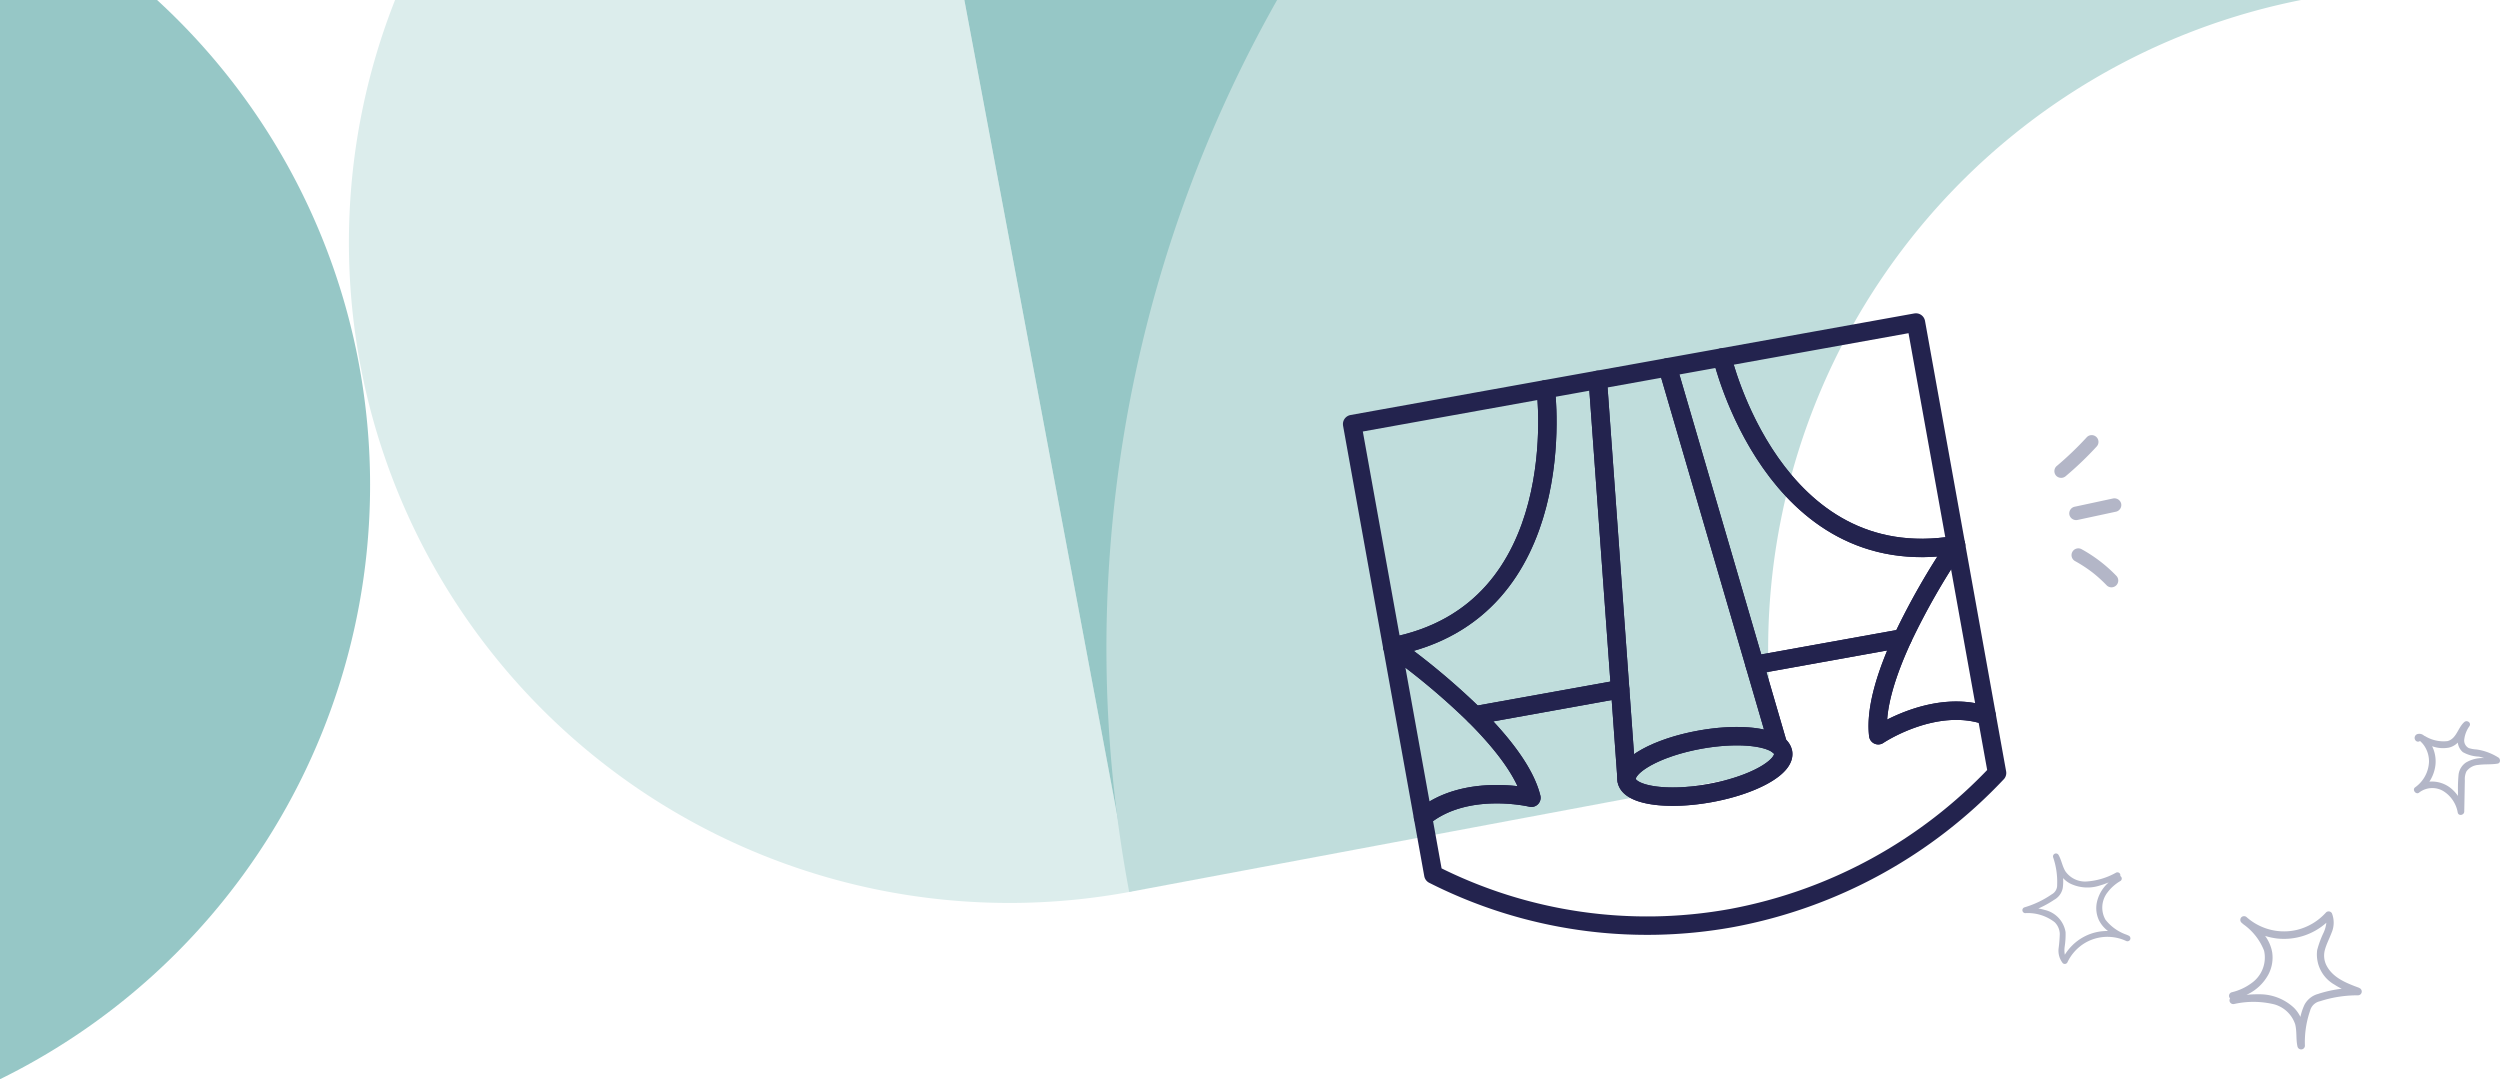 <svg id="Gruppe_571" data-name="Gruppe 571" xmlns="http://www.w3.org/2000/svg" xmlns:xlink="http://www.w3.org/1999/xlink" width="271.55" height="117.224" viewBox="0 0 271.55 117.224">
  <defs>
    <clipPath id="clip-path">
      <rect id="Rechteck_391" data-name="Rechteck 391" width="271.55" height="117.224" fill="none"/>
    </clipPath>
  </defs>
  <g id="Gruppe_570" data-name="Gruppe 570" clip-path="url(#clip-path)">
    <path id="Pfad_1267" data-name="Pfad 1267" d="M42.912,0a71.734,71.734,0,0,0,80,96.839L104.749,0Z" fill="#dcedec"/>
    <path id="Pfad_1268" data-name="Pfad 1268" d="M138.948,0h-34.2L122.9,96.825A142.982,142.982,0,0,1,138.948,0" fill="#96c7c6"/>
    <path id="Pfad_1269" data-name="Pfad 1269" d="M249.94,0H138.721a142.978,142.978,0,0,0-16.067,96.887l70.618-13.241A71.86,71.86,0,0,1,249.94,0" fill="#c0dddc"/>
    <path id="Pfad_1270" data-name="Pfad 1270" d="M38.986,39.535A71.409,71.409,0,0,0,17.062,0H0V117.224A71.9,71.9,0,0,0,38.986,39.535" fill="#96c7c6"/>
    <path id="Pfad_1271" data-name="Pfad 1271" d="M193.141,80.932c-1.3-1-4.663-1.278-8.479-.59-4.69.845-8.258,2.829-7.967,4.443l-.715-9.924-2.426-33.6,7.589-1.368L190.6,72.227Z" fill="none" stroke="#23234e" stroke-linecap="round" stroke-linejoin="round" stroke-width="2"/>
    <path id="Pfad_1272" data-name="Pfad 1272" d="M212.464,59.194a77.084,77.084,0,0,0-5.8,10.137L190.6,72.226l-9.455-32.337,5.921-1.067S192.593,62.534,212.464,59.194Z" fill="none" stroke="#23234e" stroke-linecap="round" stroke-linejoin="round" stroke-width="2"/>
    <path id="Pfad_1273" data-name="Pfad 1273" d="M173.553,41.257l2.426,33.6-15.795,2.846a76.174,76.174,0,0,0-8.957-7.479C171.014,66.423,167.9,42.275,167.9,42.275Z" fill="none" stroke="#23234e" stroke-linecap="round" stroke-linejoin="round" stroke-width="2"/>
    <path id="Pfad_1274" data-name="Pfad 1274" d="M215.8,77.738l1.121,6.222A52.868,52.868,0,0,1,188.15,99.706a51.352,51.352,0,0,1-32.461-4.712l-1.121-6.223c4.63-3.841,11.774-2.121,11.774-2.121-.716-2.878-3.318-6.109-6.158-8.943l15.795-2.846.715,9.924c.288,1.6,4.324,2.214,9.015,1.369s8.258-2.829,7.969-4.429a1.313,1.313,0,0,0-.538-.793L190.6,72.227l16.068-2.895c-1.686,3.65-3,7.585-2.649,10.53C204.017,79.862,210.125,75.754,215.8,77.738Z" fill="none" stroke="#23234e" stroke-linecap="round" stroke-linejoin="round" stroke-width="2"/>
    <path id="Pfad_1275" data-name="Pfad 1275" d="M166.342,86.65s-7.144-1.72-11.774,2.121l-3.341-18.543a76.081,76.081,0,0,1,8.957,7.479C163.025,80.541,165.626,83.772,166.342,86.65Z" fill="none" stroke="#23234e" stroke-linecap="round" stroke-linejoin="round" stroke-width="2"/>
    <path id="Pfad_1276" data-name="Pfad 1276" d="M167.9,42.274s3.109,24.148-16.679,27.954l-4.353-24.164Z" fill="none" stroke="#23234e" stroke-linecap="round" stroke-linejoin="round" stroke-width="2"/>
    <path id="Pfad_1277" data-name="Pfad 1277" d="M212.464,59.194,215.8,77.738c-5.68-1.984-11.788,2.123-11.788,2.123-.347-2.944.963-6.88,2.649-10.53A77.084,77.084,0,0,1,212.464,59.194Z" fill="none" stroke="#23234e" stroke-linecap="round" stroke-linejoin="round" stroke-width="2"/>
    <path id="Pfad_1278" data-name="Pfad 1278" d="M208.11,35.03l4.354,24.164c-19.871,3.34-25.4-20.372-25.4-20.372Z" fill="none" stroke="#23234e" stroke-linecap="round" stroke-linejoin="round" stroke-width="2"/>
    <path id="Pfad_1279" data-name="Pfad 1279" d="M193.679,81.724c.288,1.6-3.279,3.585-7.97,4.429s-8.726.231-9.014-1.368,3.276-3.6,7.967-4.444c3.815-.687,7.184-.4,8.479.59A1.318,1.318,0,0,1,193.679,81.724Z" fill="none" stroke="#23234e" stroke-linecap="round" stroke-linejoin="round" stroke-width="2"/>
    <path id="Pfad_1289" data-name="Pfad 1289" d="M224.4,51.7a35.906,35.906,0,0,0,3.317-3.175.737.737,0,1,0-1.035-1.05,35.768,35.768,0,0,1-3.316,3.175.74.74,0,0,0-.008,1.042.755.755,0,0,0,1.042.008" fill="#b3b6c7"/>
    <path id="Pfad_1290" data-name="Pfad 1290" d="M225.688,56.472l4.184-.9a.743.743,0,0,0,.521-.9.754.754,0,0,0-.9-.522l-4.184.9a.743.743,0,0,0-.522.9.754.754,0,0,0,.9.522" fill="#b3b6c7"/>
    <path id="Pfad_1291" data-name="Pfad 1291" d="M225.37,60.933a15.191,15.191,0,0,1,1.875,1.218l.1.077c.088.068-.087-.07,0,0l.22.179q.219.181.43.37.423.378.817.787a.737.737,0,1,0,1.05-1.034,15.808,15.808,0,0,0-3.738-2.864.737.737,0,1,0-.754,1.267" fill="#b3b6c7"/>
    <path id="Pfad_1292" data-name="Pfad 1292" d="M256.259,107.3c-1.321-.49-2.792-1.042-3.51-2.347a2.35,2.35,0,0,1-.221-1.771c.169-.64.488-1.226.719-1.844a2.769,2.769,0,0,0,.044-2.14.412.412,0,0,0-.643-.083A6.229,6.229,0,0,1,249.506,101a6.093,6.093,0,0,1-3.678-.27,6.011,6.011,0,0,1-1.789-1.1.42.42,0,0,0-.578,0,.412.412,0,0,0,0,.578c.075.068.152.133.23.2a6.316,6.316,0,0,1,2.234,2.859,3.4,3.4,0,0,1-1.377,3.529,5.921,5.921,0,0,1-2.136.984.4.4,0,0,0-.183.663.448.448,0,0,0-.049.325.419.419,0,0,0,.5.285,9.625,9.625,0,0,1,4.341.037,3.336,3.336,0,0,1,2.28,2.165c.206.8.066,1.647.26,2.453a.411.411,0,0,0,.8-.109,10.454,10.454,0,0,1,.559-3.807,1.41,1.41,0,0,1,1.085-1.039,13.036,13.036,0,0,1,1.9-.463,13.446,13.446,0,0,1,2.24-.179.411.411,0,0,0,.109-.8m-4.4.635a2.368,2.368,0,0,0-1.54,1.191,6.328,6.328,0,0,0-.444,1.318,3.68,3.68,0,0,0-.7-.99A5.472,5.472,0,0,0,245.31,108a11.342,11.342,0,0,0-1.3.06,5.062,5.062,0,0,0,2.394-2.233,3.948,3.948,0,0,0,.4-2.394,4.248,4.248,0,0,0-.767-1.773,7.3,7.3,0,0,0,1.292.279,6.924,6.924,0,0,0,5.359-1.708,3.551,3.551,0,0,1-.29,1.056,10.761,10.761,0,0,0-.707,1.909,3.765,3.765,0,0,0,1.89,3.762,6.894,6.894,0,0,0,.777.437,13.743,13.743,0,0,0-2.493.539" fill="#b3b6c7"/>
    <path id="Pfad_1293" data-name="Pfad 1293" d="M219.991,99.185a4.766,4.766,0,0,1,3.175.976,1.845,1.845,0,0,1,.567,1.284,15.508,15.508,0,0,1-.125,1.551,2.176,2.176,0,0,0,.451,1.623.323.323,0,0,0,.5-.083,4.9,4.9,0,0,1,1.942-2.13,4.8,4.8,0,0,1,2.832-.628,4.741,4.741,0,0,1,1.6.427.328.328,0,0,0,.435-.13.325.325,0,0,0-.13-.436c-.073-.033-.145-.065-.219-.1a4.97,4.97,0,0,1-2.328-1.649,2.674,2.674,0,0,1,.239-2.971,4.671,4.671,0,0,1,1.387-1.223.316.316,0,0,0-.011-.542.353.353,0,0,0-.037-.255.33.33,0,0,0-.444-.1,7.552,7.552,0,0,1-3.279.954,2.621,2.621,0,0,1-2.206-1.116c-.337-.557-.423-1.226-.751-1.789a.323.323,0,0,0-.581.263,8.22,8.22,0,0,1,.439,3,1.111,1.111,0,0,1-.582,1.028,10.291,10.291,0,0,1-1.326.778,10.557,10.557,0,0,1-1.647.641.323.323,0,0,0,.1.629m3.171-1.472a1.863,1.863,0,0,0,.891-1.246,4.971,4.971,0,0,0,.037-1.092,2.882,2.882,0,0,0,.754.586,4.3,4.3,0,0,0,3.238.222,8.744,8.744,0,0,0,.968-.34,3.982,3.982,0,0,0-1.3,2.224,3.1,3.1,0,0,0,.24,1.893,3.351,3.351,0,0,0,.979,1.163,5.648,5.648,0,0,0-1.036.082,5.393,5.393,0,0,0-2.874,1.512,5.457,5.457,0,0,0-.778.986,2.8,2.8,0,0,1-.02-.862,8.471,8.471,0,0,0,.1-1.6,2.961,2.961,0,0,0-2.274-2.408,5.581,5.581,0,0,0-.684-.154,10.834,10.834,0,0,0,1.756-.969" fill="#b3b6c7"/>
    <path id="Pfad_1294" data-name="Pfad 1294" d="M271.377,82.286a6.1,6.1,0,0,0-1.582-.711,5.608,5.608,0,0,0-.82-.171,3.186,3.186,0,0,1-.812-.147.921.921,0,0,1-.5-.892,3.1,3.1,0,0,1,.576-1.5c.215-.367-.271-.694-.569-.433-.7.61-.843,1.821-1.83,2.068a3.874,3.874,0,0,1-2.444-.549.44.44,0,0,0-.084-.029.751.751,0,0,0-.632-.207.436.436,0,0,0-.274.744.343.343,0,0,0,.455.027,3.148,3.148,0,0,1,.271.271,2.833,2.833,0,0,1,.387.586,3.049,3.049,0,0,1,.32,1.391,3.58,3.58,0,0,1-1.455,2.748h0c-.025.019-.05.036-.074.056-.314.257.113.811.44.564l.073-.057a2.345,2.345,0,0,1,2.536-.138,3.435,3.435,0,0,1,1.6,2.354c.087.412.7.29.708-.106q.021-1.134.043-2.268c.007-.378.013-.756.021-1.134a1.961,1.961,0,0,1,.171-.958,1.727,1.727,0,0,1,1.285-.708c.7-.1,1.41-.023,2.11-.145.327-.057.318-.509.08-.66m-3.467.507a1.859,1.859,0,0,0-.857,1.322,15.763,15.763,0,0,0-.067,1.9c0,.148-.005.3-.008.444a3.791,3.791,0,0,0-.678-.763,3.289,3.289,0,0,0-2.42-.79,4.164,4.164,0,0,0,.66-1.826,3.746,3.746,0,0,0-.364-2.023,3.443,3.443,0,0,0,1.818.154,2,2,0,0,0,.971-.545,1.621,1.621,0,0,0,.548,1.034,3.818,3.818,0,0,0,1.745.487,5.123,5.123,0,0,1,.568.159,3.568,3.568,0,0,0-1.916.451" fill="#b3b6c7"/>
  </g>
</svg>
